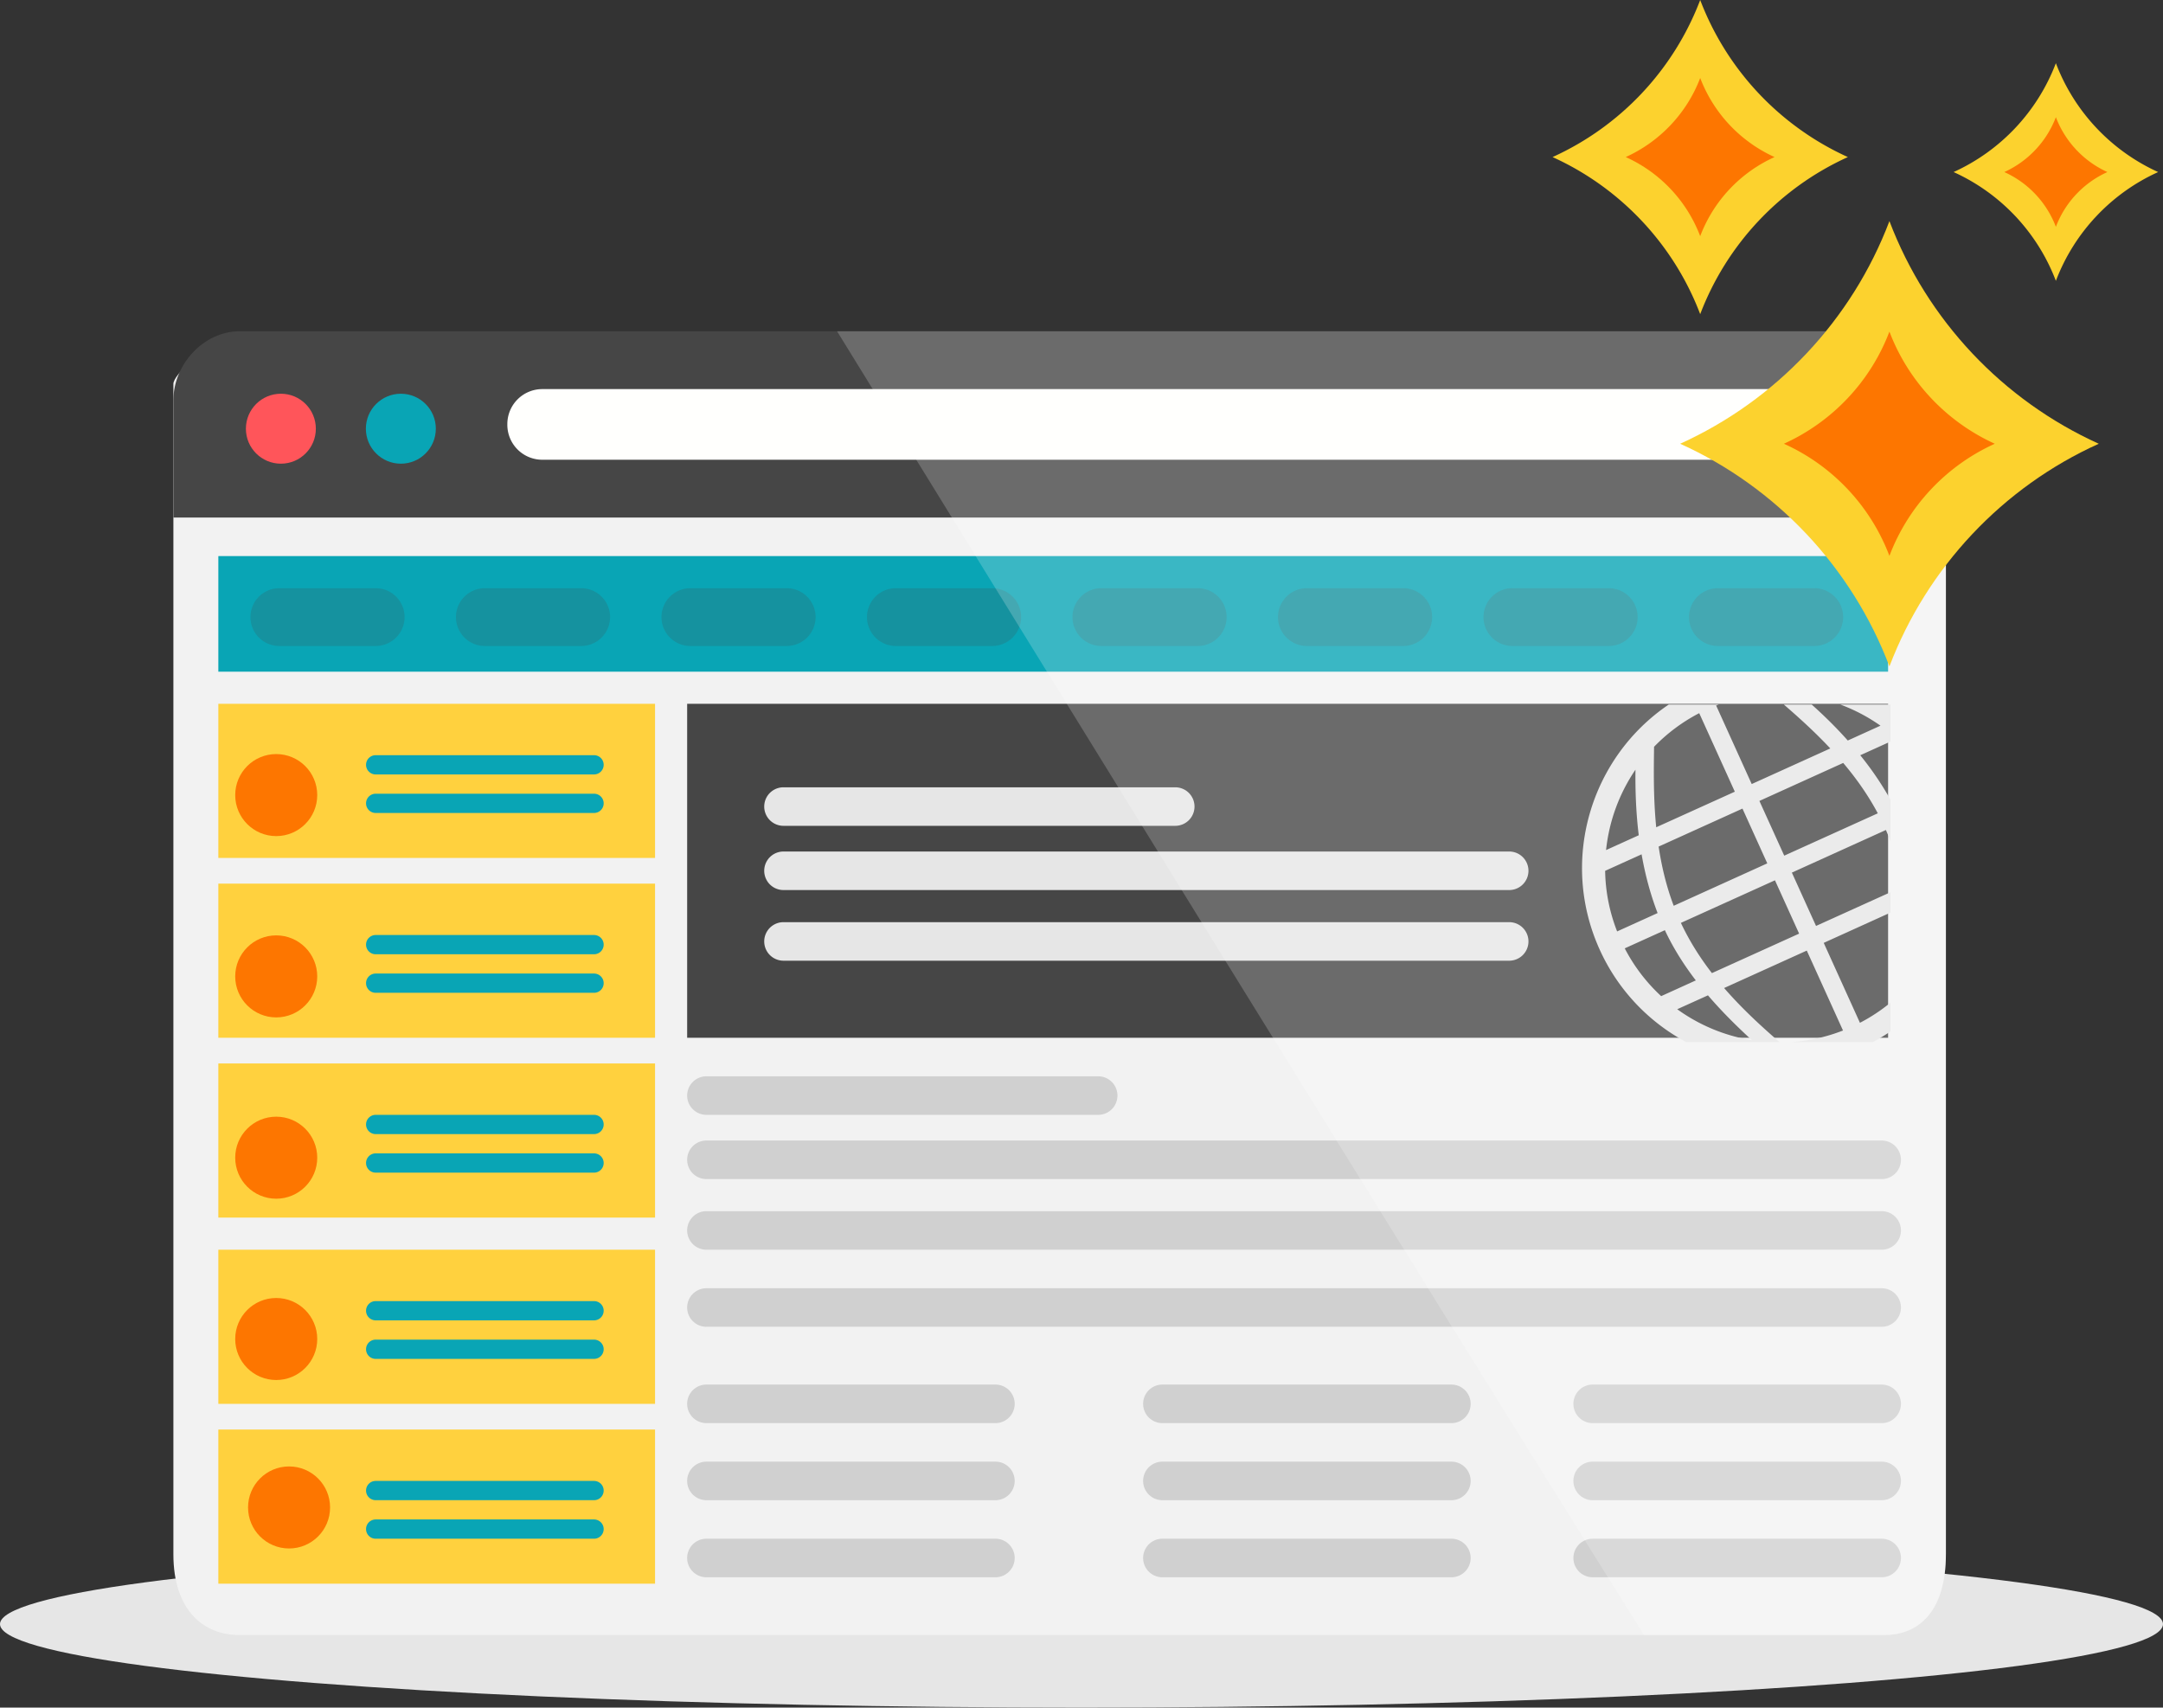 <svg xmlns="http://www.w3.org/2000/svg" width="336.803" height="265.879" viewBox="0 0 336.803 265.879"><rect x="0" y="0" width="336.803" height="265.879" fill="#333333" stroke="none"/><ellipse fill="#E6E6E6" cx="168.401" cy="252.879" rx="168.401" ry="13"/><path fill-rule="evenodd" clip-rule="evenodd" fill="#F2F2F2" d="M302.998 241.997c0 8.763-4.064 12.585-9.633 12.585H37.28c-5.567 0-10.282-3.823-10.282-12.585V59.767c0-1.4 4.715-6.185 10.283-6.185h256.085c5.568 0 9.633 4.784 9.633 6.186v182.23z"/><path fill-rule="evenodd" clip-rule="evenodd" fill="#464646" d="M302.998 80.583v-18.27c0-5.568-4.064-10.73-9.633-10.73H37.28C31.714 51.583 27 56.745 27 62.313v18.27h276z"/><circle fill-rule="evenodd" clip-rule="evenodd" fill="#FF555A" cx="43.735" cy="66.751" r="5.446"/><circle fill-rule="evenodd" clip-rule="evenodd" fill="#09A5B5" cx="62.417" cy="66.751" r="5.446"/><path fill-rule="evenodd" clip-rule="evenodd" fill="#FFFFFD" d="M290.998 66.136a5.447 5.447 0 0 1-5.446 5.447H84.444a5.446 5.446 0 0 1-5.446-5.447v-.106a5.447 5.447 0 0 1 5.446-5.447H285.55a5.446 5.446 0 0 1 5.447 5.447v.106z"/><path fill-rule="evenodd" clip-rule="evenodd" fill="#09A5B5" d="M33.998 86.583h260v18h-260z"/><path fill-rule="evenodd" clip-rule="evenodd" fill="#FFD13E" d="M33.998 109.583h68v24h-68zM33.998 137.583h68v24h-68zM33.998 165.583h68v24h-68zM33.998 194.583h68v24h-68zM33.998 222.583h68v24h-68z"/><g opacity=".2"><path fill-rule="evenodd" clip-rule="evenodd" fill="#464646" d="M286.998 96.083a4.5 4.5 0 0 1-4.5 4.5h-15a4.5 4.5 0 0 1 0-9h15a4.5 4.5 0 0 1 4.5 4.5zM254.998 96.083a4.5 4.5 0 0 1-4.5 4.5h-15a4.5 4.5 0 0 1 0-9h15a4.5 4.5 0 0 1 4.5 4.5zM222.998 96.083a4.5 4.5 0 0 1-4.5 4.5h-15a4.5 4.5 0 0 1 0-9h15a4.5 4.5 0 0 1 4.5 4.5zM190.998 96.083a4.5 4.5 0 0 1-4.5 4.5h-15a4.5 4.5 0 0 1 0-9h15a4.5 4.5 0 0 1 4.5 4.5zM158.998 96.083a4.5 4.5 0 0 1-4.5 4.5h-15a4.5 4.5 0 0 1 0-9h15a4.5 4.5 0 0 1 4.5 4.5zM126.998 96.083a4.5 4.5 0 0 1-4.5 4.5h-15a4.5 4.5 0 0 1 0-9h15a4.5 4.5 0 0 1 4.5 4.5zM94.998 96.083a4.5 4.5 0 0 1-4.5 4.5h-15a4.5 4.5 0 0 1 0-9h15a4.5 4.5 0 0 1 4.5 4.5zM62.998 96.083a4.5 4.5 0 0 1-4.5 4.5h-15a4.5 4.5 0 0 1 0-9h15a4.5 4.5 0 0 1 4.5 4.5z"/></g><path fill-rule="evenodd" clip-rule="evenodd" fill="#464646" d="M106.998 109.583h187v52h-187z"/><path opacity=".2" fill-rule="evenodd" clip-rule="evenodd" fill="#464646" d="M173.998 170.583a3 3 0 0 1-3 3h-61a3 3 0 0 1 0-6h61a3 3 0 0 1 3 3z"/><g fill-rule="evenodd" clip-rule="evenodd" fill="#464646"><path opacity=".2" d="M157.998 218.583a3 3 0 0 1-3 3h-45a3 3 0 0 1 0-6h45a3 3 0 0 1 3 3zM157.998 230.583a3 3 0 0 1-3 3h-45a3 3 0 0 1 0-6h45a3 3 0 0 1 3 3zM157.998 242.583a3 3 0 0 1-3 3h-45a3 3 0 0 1 0-6h45a3 3 0 0 1 3 3z"/></g><g fill-rule="evenodd" clip-rule="evenodd" fill="#464646"><path opacity=".2" d="M295.998 218.583a3 3 0 0 1-3 3h-45a3 3 0 0 1 0-6h45a3 3 0 0 1 3 3zM295.998 230.583a3 3 0 0 1-3 3h-45a3 3 0 0 1 0-6h45a3 3 0 0 1 3 3zM295.998 242.583a3 3 0 0 1-3 3h-45a3 3 0 0 1 0-6h45a3 3 0 0 1 3 3z"/></g><g fill-rule="evenodd" clip-rule="evenodd" fill="#464646"><path opacity=".2" d="M228.998 218.583a3 3 0 0 1-3 3h-45a3 3 0 0 1 0-6h45a3 3 0 0 1 3 3zM228.998 230.583a3 3 0 0 1-3 3h-45a3 3 0 0 1 0-6h45a3 3 0 0 1 3 3zM228.998 242.583a3 3 0 0 1-3 3h-45a3 3 0 0 1 0-6h45a3 3 0 0 1 3 3z"/></g><g fill-rule="evenodd" clip-rule="evenodd" fill="#09A5B5"><path d="M93.998 119.083a1.5 1.5 0 0 1-1.5 1.5h-34a1.5 1.5 0 0 1 0-3h34c.828 0 1.5.67 1.5 1.5zM93.998 125.083a1.5 1.5 0 0 1-1.5 1.5h-34a1.5 1.5 0 0 1 0-3h34c.828 0 1.5.67 1.5 1.5z"/></g><g fill-rule="evenodd" clip-rule="evenodd" fill="#09A5B5"><path d="M93.998 147.083a1.5 1.5 0 0 1-1.5 1.5h-34a1.5 1.5 0 0 1 0-3h34c.828 0 1.5.67 1.5 1.5zM93.998 153.083a1.5 1.5 0 0 1-1.5 1.5h-34a1.5 1.5 0 0 1 0-3h34c.828 0 1.5.67 1.5 1.5z"/></g><g fill-rule="evenodd" clip-rule="evenodd" fill="#09A5B5"><path d="M93.998 175.083a1.5 1.5 0 0 1-1.5 1.5h-34a1.5 1.5 0 0 1 0-3h34c.828 0 1.5.67 1.5 1.5zM93.998 181.083a1.5 1.5 0 0 1-1.5 1.5h-34a1.5 1.5 0 0 1 0-3h34c.828 0 1.5.67 1.5 1.5z"/></g><g fill-rule="evenodd" clip-rule="evenodd" fill="#09A5B5"><path d="M93.998 204.083a1.5 1.5 0 0 1-1.5 1.5h-34a1.5 1.5 0 0 1 0-3h34c.828 0 1.5.67 1.5 1.5zM93.998 210.083a1.5 1.5 0 0 1-1.5 1.5h-34a1.5 1.5 0 0 1 0-3h34c.828 0 1.5.67 1.5 1.5z"/></g><g fill-rule="evenodd" clip-rule="evenodd" fill="#09A5B5"><path d="M93.998 232.083a1.5 1.5 0 0 1-1.5 1.5h-34a1.5 1.5 0 0 1 0-3h34c.828 0 1.5.67 1.5 1.5zM93.998 238.083a1.5 1.5 0 0 1-1.5 1.5h-34a1.5 1.5 0 0 1 0-3h34c.828 0 1.5.67 1.5 1.5z"/></g><path opacity=".2" fill-rule="evenodd" clip-rule="evenodd" fill="#464646" d="M295.998 180.583a3 3 0 0 1-3 3h-183a3 3 0 0 1 0-6h183a3 3 0 0 1 3 3zM295.998 191.583a3 3 0 0 1-3 3h-183a3 3 0 0 1 0-6h183a3 3 0 0 1 3 3z"/><path fill-rule="evenodd" clip-rule="evenodd" fill="#E6E6E6" d="M185.998 125.583a3 3 0 0 1-3 3h-61a3 3 0 0 1 0-6h61a3 3 0 0 1 3 3zM237.998 135.583a3 3 0 0 1-3 3h-113a3 3 0 0 1 0-6h113a3 3 0 0 1 3 3zM237.998 146.583a3 3 0 0 1-3 3h-113a3 3 0 0 1 0-6h113a3 3 0 0 1 3 3z"/><path opacity=".2" fill-rule="evenodd" clip-rule="evenodd" fill="#464646" d="M295.998 203.583a3 3 0 0 1-3 3h-183a3 3 0 0 1 0-6h183a3 3 0 0 1 3 3z"/><circle fill-rule="evenodd" clip-rule="evenodd" fill="#FD7600" cx="43.011" cy="123.796" r="6.386"/><circle fill-rule="evenodd" clip-rule="evenodd" fill="#FD7600" cx="43.011" cy="152.026" r="6.386"/><circle fill-rule="evenodd" clip-rule="evenodd" fill="#FD7600" cx="43.011" cy="180.256" r="6.386"/><circle fill-rule="evenodd" clip-rule="evenodd" fill="#FD7600" cx="43.011" cy="208.486" r="6.386"/><circle fill-rule="evenodd" clip-rule="evenodd" fill="#FD7600" cx="45.011" cy="234.715" r="6.386"/><path fill="#E6E6E6" d="M291.62 162.255a30.216 30.216 0 0 0 2.753-1.662v-4.484a27.144 27.144 0 0 1-4.76 3.144l-5.64-12.446 10.4-4.716v-3.17l-11.597 5.25-3.764-8.305 14.645-6.635c.254.586.492 1.173.715 1.764v-6.472a49.32 49.32 0 0 0-4.71-6.93l4.71-2.133V109.7h-7.808a27.265 27.265 0 0 1 6.247 3.29l-5.09 2.31c-1.83-2.06-3.745-3.922-5.614-5.6h-4.34c2.273 1.966 4.793 4.228 7.23 6.833l-12.236 5.544-5.54-12.228c.14-.05.275-.102.41-.147h-7.796c-12.184 8.238-17.02 24.293-10.75 38.146a30.668 30.668 0 0 0 13.484 14.41h14.524c-2.724-2.357-5.784-5.142-8.63-8.42l12.873-5.83 5.64 12.445a27.017 27.017 0 0 1-8.163 1.807h12.81zm-4.612-43.463c1.988 2.352 3.846 4.952 5.385 7.843l-14.568 6.593-3.867-8.522 13.05-5.914zm-11.823 15.636l-14.57 6.605c-1.16-3.057-1.888-6.17-2.346-9.22l13.053-5.913 3.862 8.528zm-17.63-18.15a27.166 27.166 0 0 1 7.033-5.236l5.543 12.227-12.24 5.54c-.458-4.614-.38-8.947-.335-12.533zm-2.895 3.563c-.035 3.17.072 6.632.512 10.21l-5.09 2.307a27.274 27.274 0 0 1 4.578-12.516zm-4.722 15.75l5.677-2.57c.532 3.033 1.325 6.113 2.493 9.145l-6.303 2.858a26.928 26.928 0 0 1-1.867-9.432zm3.052 12.07l6.248-2.83c1.332 2.843 2.996 5.443 4.82 7.82l-5.396 2.45a27.122 27.122 0 0 1-5.672-7.44zm19.804 14.302a27.283 27.283 0 0 1-11.632-4.824l4.787-2.163c2.218 2.594 4.583 4.905 6.844 6.987zm-6.228-10.448c-1.83-2.358-3.49-4.964-4.832-7.82l14.647-6.63 3.762 8.304-13.576 6.146z"/><path opacity=".2" fill-rule="evenodd" clip-rule="evenodd" fill="#FFF" d="M293.365 51.583H130.342c28.36 46 87.46 142 125.64 203h37.384c5.568 0 9.633-3.87 9.633-12.73V57.584c-.002-1.416-4.066-6-9.635-6z"/><path fill="#FCD22E" d="M294.204 34.428c-5.854 15.427-17.655 27.9-32.583 34.665 14.93 6.748 26.73 19.244 32.584 34.667 5.862-15.422 17.65-27.92 32.597-34.667-14.945-6.764-26.734-19.238-32.596-34.665z"/><path fill="#FD7600" d="M294.204 51.63c-2.943 7.763-8.885 14.042-16.43 17.462a31.36 31.36 0 0 1 16.43 17.458 31.386 31.386 0 0 1 16.41-17.458c-7.528-3.42-13.464-9.7-16.41-17.463z"/><path fill="#FCD22E" d="M320.123 9.837a30.546 30.546 0 0 1-15.926 16.952 30.512 30.512 0 0 1 15.926 16.94 30.488 30.488 0 0 1 15.926-16.94 30.53 30.53 0 0 1-15.927-16.953z"/><path fill="#FD7600" d="M320.123 18.245a15.413 15.413 0 0 1-8.03 8.544 15.31 15.31 0 0 1 8.03 8.53 15.29 15.29 0 0 1 8.02-8.53 15.394 15.394 0 0 1-8.02-8.545z"/><g><path fill="#FCD22E" d="M264.74 0a44.067 44.067 0 0 1-22.988 24.456c10.53 4.77 18.86 13.576 22.988 24.462a44.055 44.055 0 0 1 22.994-24.462A44.04 44.04 0 0 1 264.74 0z"/><path fill="#FD7600" d="M264.74 12.143c-2.078 5.47-6.275 9.902-11.592 12.312A22.128 22.128 0 0 1 264.74 36.77a22.11 22.11 0 0 1 11.578-12.315 22.21 22.21 0 0 1-11.578-12.312z"/></g></svg>